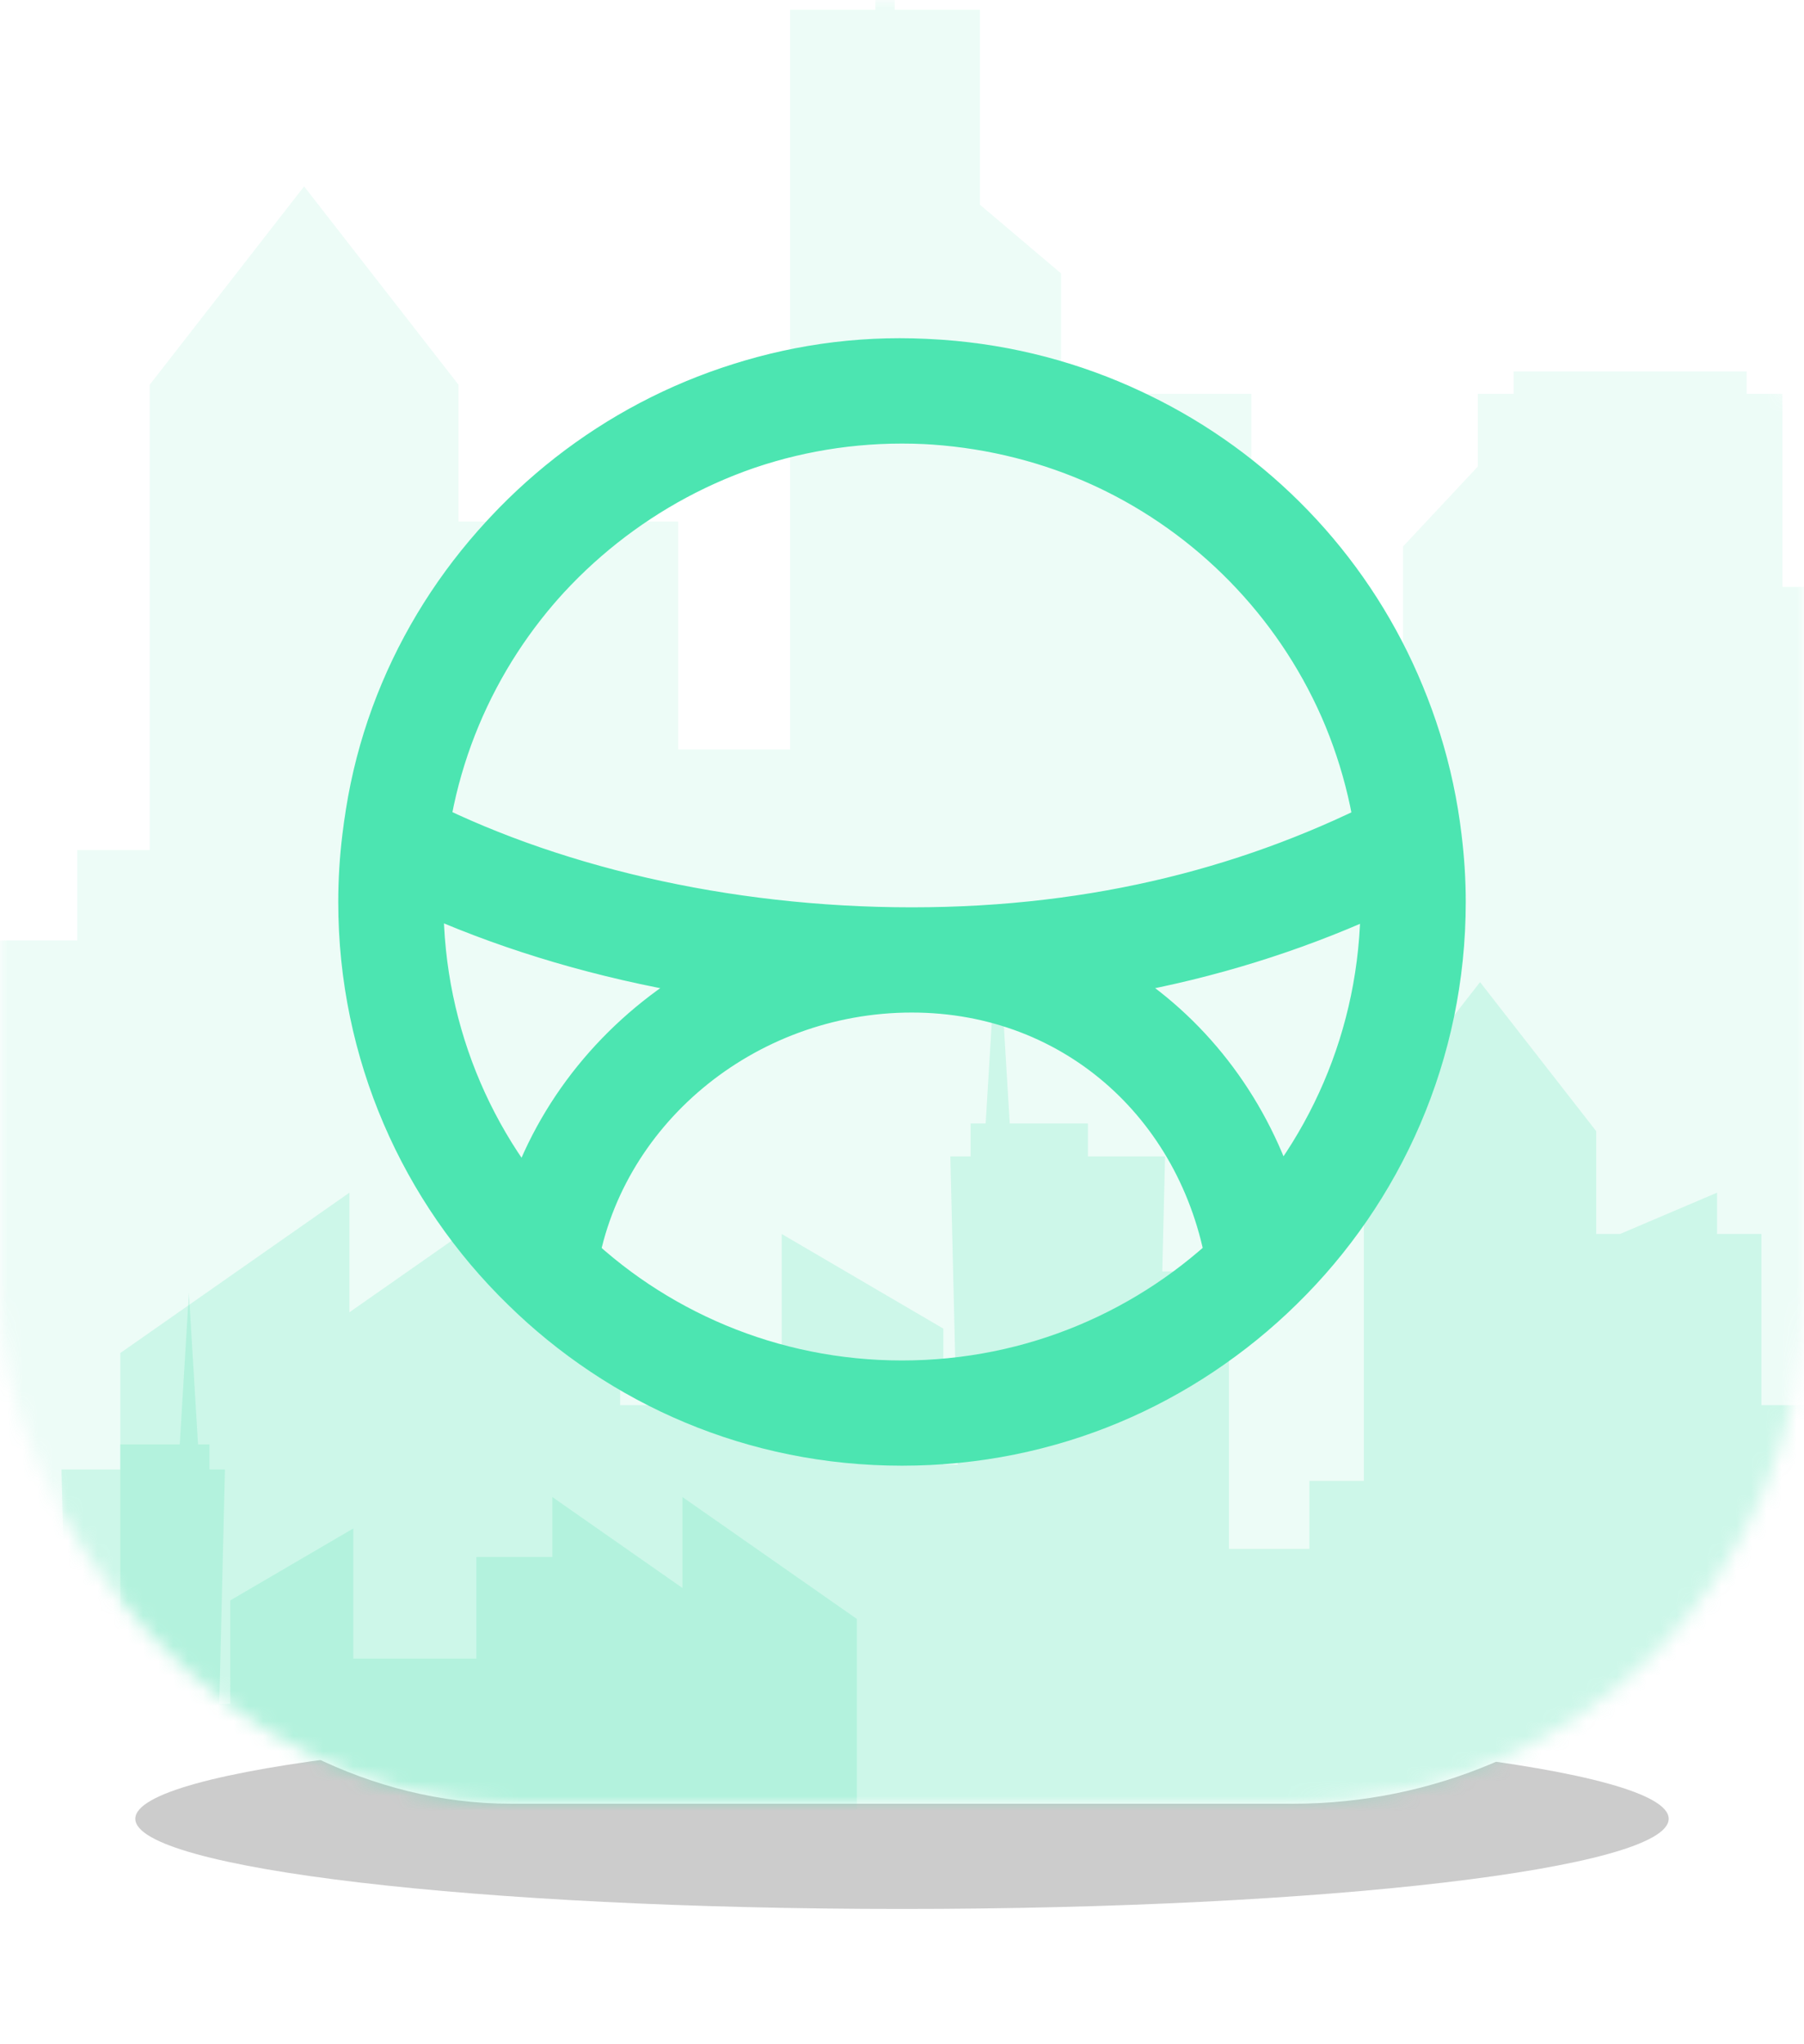 <svg width="120" height="136" viewBox="0 0 120 136" fill="none" xmlns="http://www.w3.org/2000/svg">
<g filter="url(#filter0_f_0_1)">
<path fill-rule="evenodd" clip-rule="evenodd" d="M60 127C88.166 127 111 124.314 111 121C111 117.686 88.166 115 60 115C31.834 115 9 117.686 9 121C9 124.314 31.834 127 60 127Z" fill="black" fill-opacity="0.2"/>
</g>
<rect width="120" height="120" rx="34" fill="white"/>
<mask id="mask0_0_1" style="mask-type:luminance" maskUnits="userSpaceOnUse" x="0" y="0" width="120" height="120">
<rect width="120" height="120" rx="34" fill="white"/>
</mask>
<g mask="url(#mask0_0_1)">
<path fill-rule="evenodd" clip-rule="evenodd" d="M58.229 -12V0.645H52.557V49.853H45.107V34.699H41.184V31.038L32.601 34.699H30.498V25.595L20.229 12.401L9.96 25.595V56.553H5.14V62.569H-1.973V38.016H-7.868L-7.622 27.829H-14.444V24.911H-21.356L-22.42 7.267L-23.483 24.911H-24.812V27.829H-26.606L-25.949 55.112H-27.222V43.075L-41.513 34.699V49.853H-55.805V38.016H-64.627V31.038L-79.739 41.628V31.038L-100 45.237V149H-84.889H-79.739H-65.27H-64.627H-55.805H-41.513H-27.222H-24.26H-11.439H-9.969H-2.8H-1.973H9.96H17.738H30.498H45.107H52.557H65.185H70.582H83.244H86.677H98.304H104.634H114.861H118.566H123.84H132.818H135.123H144.102H148.947H153.081H169.208H175.89H184.581H193.272H199.963H201.963H211.67H214.254H223V47.874H216.118L216.6 27.829H201.963V-1.188H193.272V4.98H184.581V10.627H175.89V39.742H169.208V26.205H166.829V24.712H151.327V26.205H148.947V54.432H144.102V18.155H141.722V16.662H126.22V18.155H123.84V39.045H118.566V26.205H116.186V24.712H100.684V26.205H98.304V31.038L93.329 36.356V45.27H86.677V39.742H83.244V26.205H70.582V18.191L65.185 13.62V0.645H59.512V-12H58.229Z" fill="#4CE5B1" fill-opacity="0.1"/>
<path fill-rule="evenodd" clip-rule="evenodd" d="M127.039 47V56.503H122.772V93.486H117.168V82.097H114.216V79.346L107.759 82.097H106.177V75.255L98.451 65.339L90.725 75.255V98.521H87.099V103.042H81.748V84.59H77.313L77.498 76.933H72.365V74.741H67.166L66.365 61.48L65.566 74.741H64.565V76.933H63.216L63.71 97.438H62.752V88.392L52.001 82.097V93.486H41.249V84.59H34.612V79.346L23.243 87.304V79.346L8 90.016V168H19.369H23.243H34.128H34.612H41.249H52.001H62.752H64.981H74.626H75.732H81.126H81.748H90.725H96.577H106.177H117.168H122.772H132.272H136.333H145.858H148.441H157.188H161.951H169.645H172.432H176.4H183.154H184.889H191.643H195.288H198.398H210.531H215.558H222.096H228.635H233.669H235.173H242.476H244.42H251V91.999H245.822L246.185 76.933H235.173V55.126H228.635V59.761H222.096V64.005H215.558V85.887H210.531V75.713H208.741V74.591H197.079V75.713H195.288V96.927H191.643V69.663H189.853V68.541H178.19V69.663H176.4V85.363H172.432V75.713H170.642V74.591H158.979V75.713H157.188V79.346L153.446 83.342V90.042H148.441V85.887H145.858V75.713H136.333V69.69L132.272 66.255V56.503H128.005V47H127.039Z" fill="#4CE5B1" fill-opacity="0.2"/>
<path fill-rule="evenodd" clip-rule="evenodd" d="M-33.627 75V82.226H-30.378V110.344H-26.111V101.685H-23.864V99.593L-18.948 101.685H-17.744V96.483L-11.862 88.944L-5.98 96.483V114.173H-3.219V117.611H0.855V103.581H4.231L4.09 97.759H7.997V96.092H11.956L12.565 86.01L13.174 96.092H13.936V97.759H14.963L14.587 113.349H15.316V106.471L23.501 101.685V110.344H31.687V103.581H36.74V99.593L45.395 105.645V99.593L57 107.707V167H48.345H45.395H37.108H36.74H31.687H23.501H15.316H13.62H6.276H5.434H1.328H0.855H-5.98H-10.435H-17.744H-26.111H-30.378H-37.61H-40.702H-47.954H-49.92H-56.58H-60.206H-66.063H-68.185H-71.206H-76.348H-77.668H-82.811H-85.586H-87.954H-97.19H-101.017H-105.995H-110.973H-114.805H-115.951H-121.511H-122.991H-128V109.214H-124.058L-124.334 97.759H-115.951V81.178H-110.973V84.703H-105.995V87.93H-101.017V104.567H-97.19V96.832H-95.828V95.979H-86.949V96.832H-85.586V112.961H-82.811V92.231H-81.447V91.378H-72.569V92.231H-71.206V104.169H-68.185V96.832H-66.822V95.979H-57.943V96.832H-56.58V99.593L-53.73 102.632V107.726H-49.92V104.567H-47.954V96.832H-40.702V92.252L-37.61 89.64V82.226H-34.361V75H-33.627Z" fill="#4CE5B1" fill-opacity="0.2"/>
<path d="M83.799 84.275L81.353 81.772L81.346 81.778L83.799 84.275ZM36.216 84.275L38.672 81.782C38.668 81.777 38.664 81.773 38.659 81.769L36.216 84.275ZM26.249 55.947L29.723 56.369L29.724 56.361L26.249 55.947ZM93.749 55.966L90.273 56.375L90.275 56.389L93.749 55.966ZM93.749 56.039L95.364 59.144C96.655 58.473 97.396 57.073 97.225 55.628L93.749 56.039ZM26.249 56.039L22.769 55.668C22.616 57.098 23.354 58.476 24.63 59.142L26.249 56.039ZM83.799 84.275L86.247 86.776C87.049 85.992 87.426 84.87 87.261 83.761L83.799 84.275ZM36.216 84.275L32.753 83.766C32.591 84.873 32.966 85.99 33.764 86.773L36.216 84.275ZM90.5 60.01C90.5 68.535 87.003 76.249 81.353 81.772L86.246 86.778C93.193 79.987 97.5 70.488 97.5 60.01H90.5ZM81.346 81.778C75.837 87.191 68.315 90.51 59.999 90.51V97.51C70.222 97.51 79.486 93.419 86.252 86.772L81.346 81.778ZM59.999 90.51C51.698 90.51 44.162 87.19 38.672 81.782L33.76 86.768C40.511 93.42 49.794 97.51 59.999 97.51V90.51ZM38.659 81.769C32.995 76.247 29.5 68.535 29.5 60.01H22.5C22.5 70.488 26.805 79.989 33.773 86.781L38.659 81.769ZM29.5 60.01C29.5 58.779 29.578 57.562 29.723 56.369L22.774 55.525C22.597 56.983 22.5 58.482 22.5 60.01H29.5ZM29.724 56.361C31.523 41.244 44.4 29.51 59.999 29.51V22.51C40.81 22.51 24.986 36.939 22.773 55.533L29.724 56.361ZM59.999 29.51C75.618 29.51 88.492 41.244 90.273 56.375L97.225 55.557C95.033 36.939 79.207 22.51 59.999 22.51V29.51ZM90.275 56.389C90.42 57.585 90.5 58.785 90.5 60.01H97.5C97.5 58.477 97.4 56.994 97.223 55.544L90.275 56.389ZM92.134 52.934C83.211 57.574 72.866 60.363 60.652 60.363V67.363C73.989 67.363 85.442 64.303 95.364 59.144L92.134 52.934ZM60.652 60.363C48.369 60.363 36.732 57.561 27.868 52.936L24.63 59.142C34.611 64.35 47.381 67.363 60.652 67.363V60.363ZM29.729 56.41C31.379 40.922 45.18 29.129 60.566 29.509L60.739 22.511C41.785 22.043 24.813 36.48 22.769 55.668L29.729 56.41ZM60.566 29.509C76.005 29.891 88.478 41.262 90.273 56.45L97.225 55.628C95.019 36.963 79.639 22.978 60.739 22.511L60.566 29.509ZM81.351 81.774C75.793 87.214 68.374 90.51 59.999 90.51V97.51C70.292 97.51 79.445 93.434 86.247 86.776L81.351 81.774ZM59.999 90.51C51.64 90.51 44.206 87.213 38.668 81.777L33.764 86.773C40.552 93.435 49.725 97.51 59.999 97.51V90.51ZM39.679 84.783C41.122 74.958 50.115 67.363 60.652 67.363V60.363C46.861 60.363 34.732 70.292 32.753 83.766L39.679 84.783ZM60.652 67.363C70.949 67.363 78.842 74.723 80.337 84.789L87.261 83.761C85.296 70.527 74.678 60.363 60.652 60.363V67.363Z" fill="#4CE5B1"/>
</g>
<defs>
<filter id="filter0_f_0_1" x="0.845" y="106.845" width="118.31" height="28.31" filterUnits="userSpaceOnUse" color-interpolation-filters="sRGB">
<feFlood flood-opacity="0" result="BackgroundImageFix"/>
<feBlend mode="normal" in="SourceGraphic" in2="BackgroundImageFix" result="shape"/>
<feGaussianBlur stdDeviation="4.077" result="effect1_foregroundBlur_0_1"/>
</filter>
</defs>
</svg>
